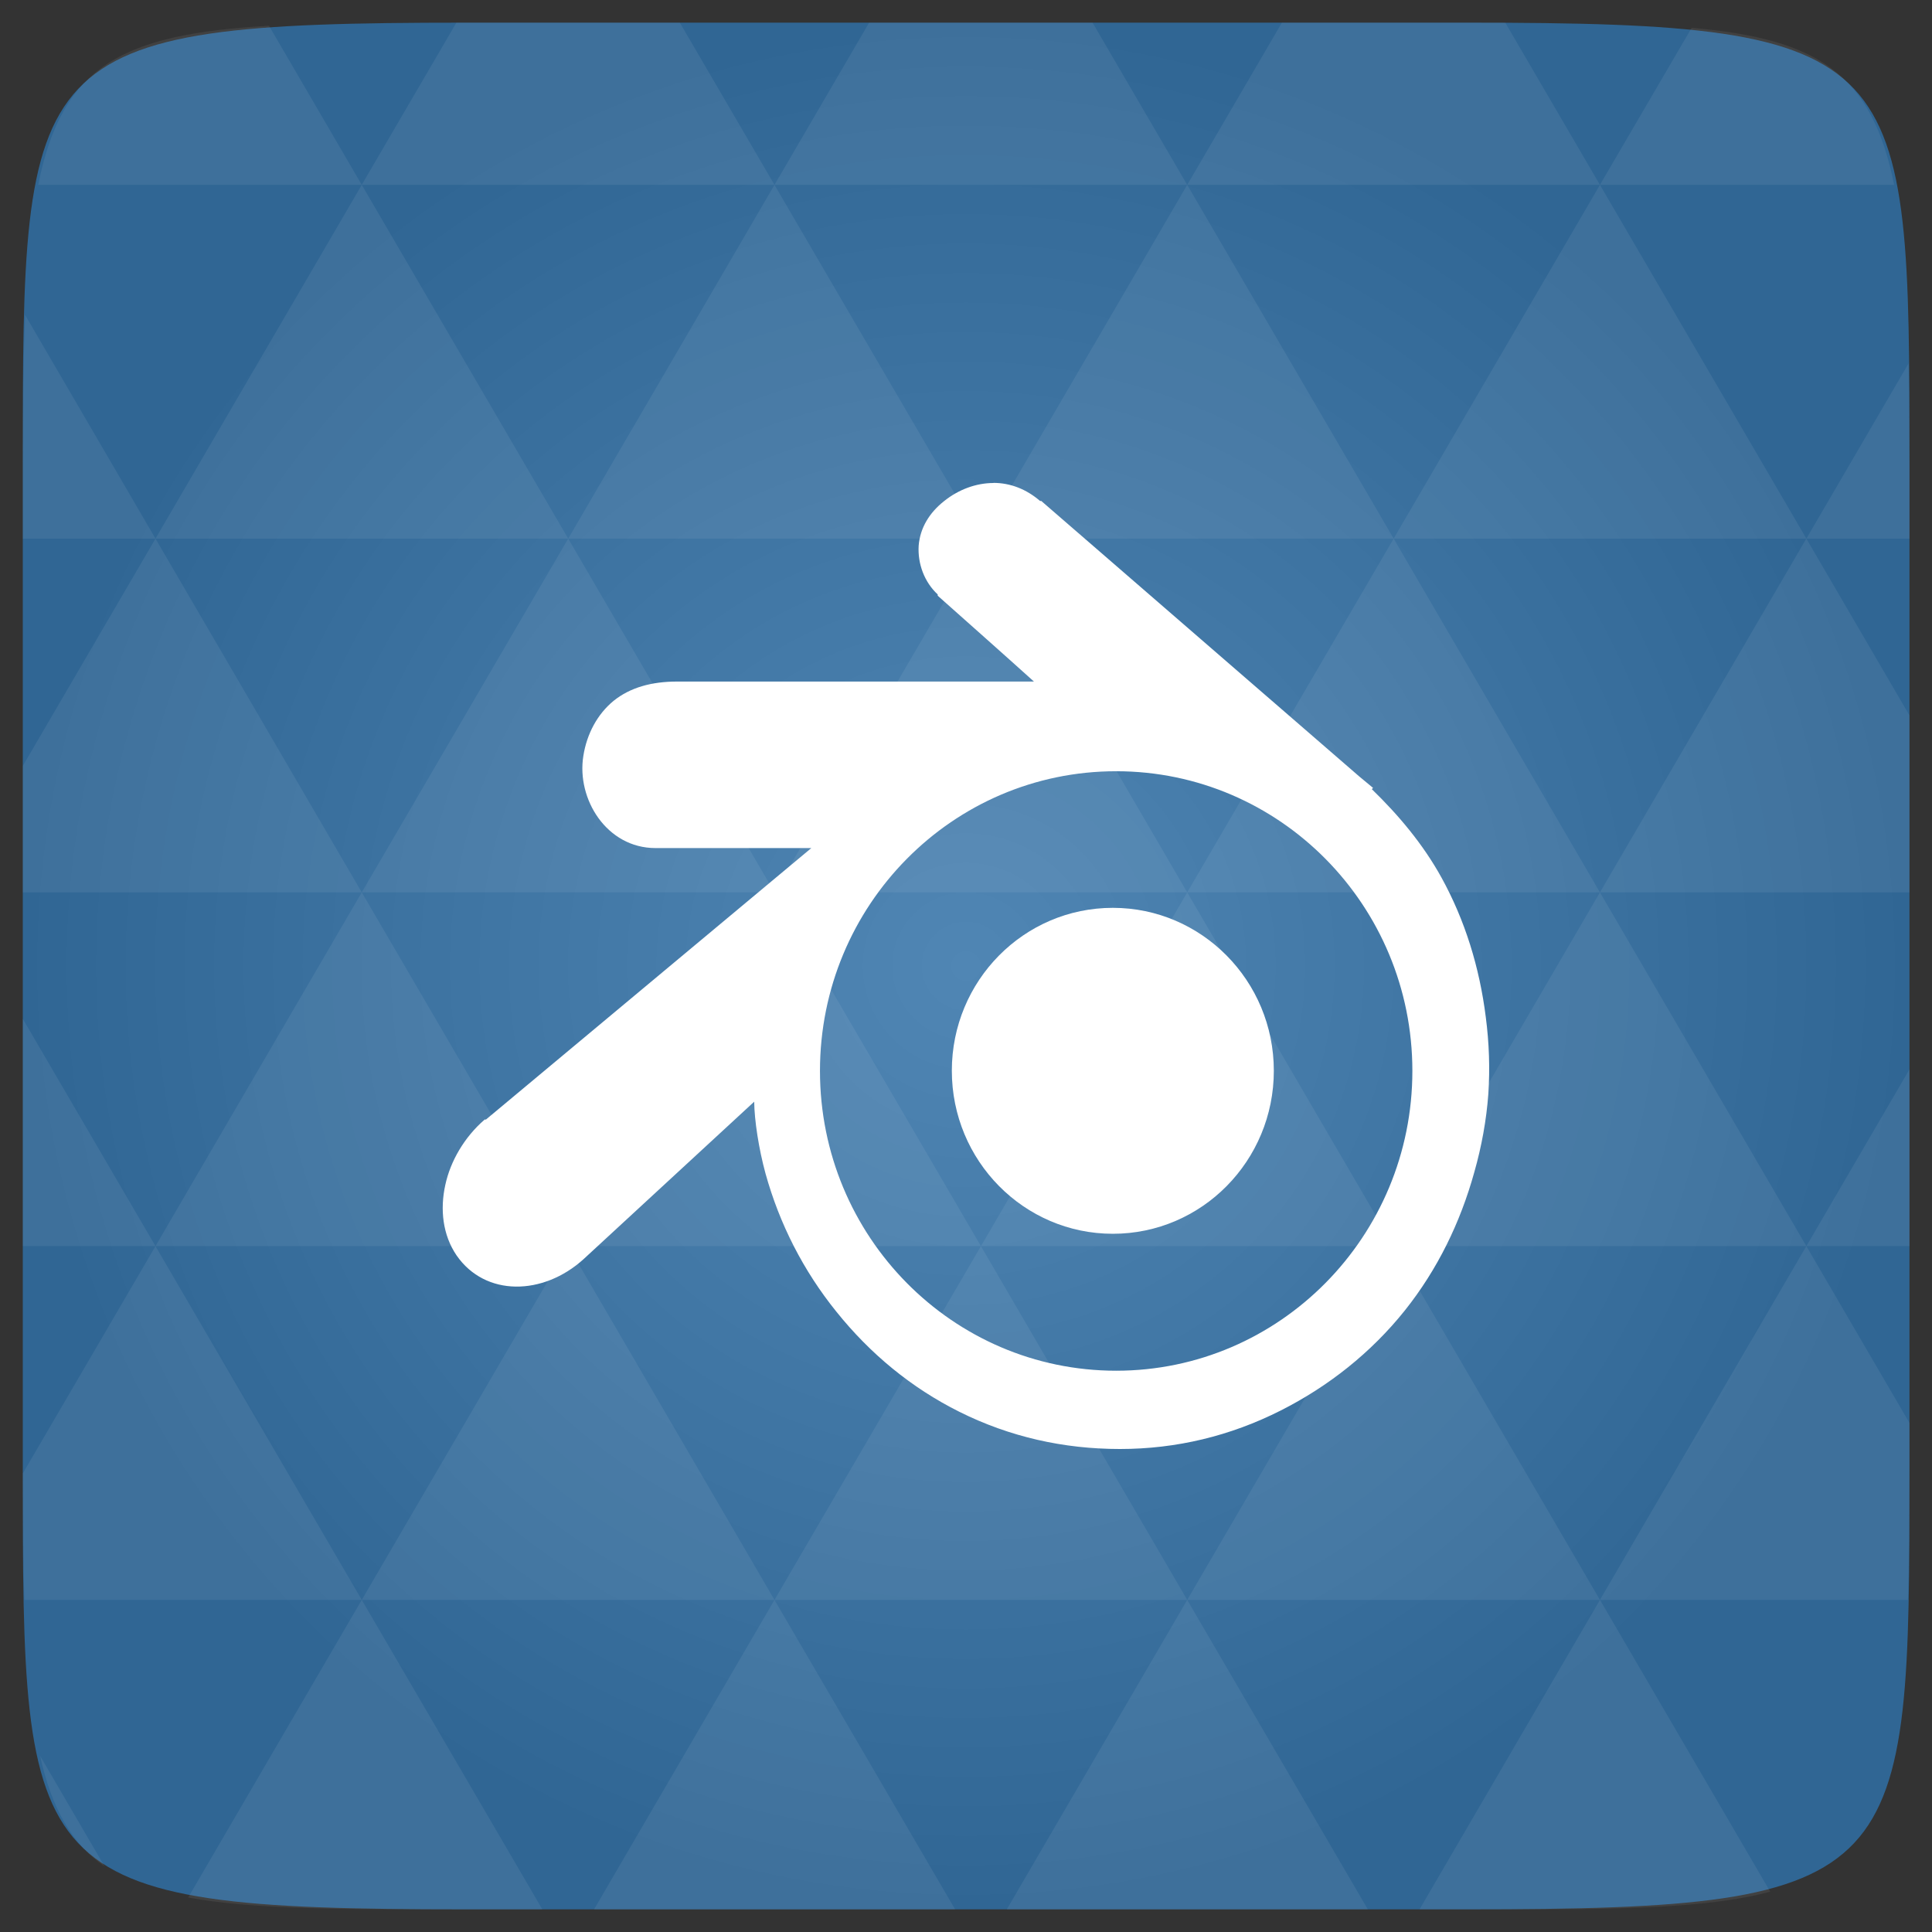 <svg xmlns="http://www.w3.org/2000/svg" viewBox="0 0 48 48"><rect x="0" y="0" width="48" height="48" fill="#333333" stroke="none"/><defs><radialGradient id="thisWeirdIdNameFixesABug0" cx="24" cy="24" r="23.437" gradientUnits="userSpaceOnUse"><stop stop-color="#5086b4"/><stop offset="1" stop-color="#306694"/></radialGradient></defs><path d="m 47.44 11.547 l 0 24.906 c 0 10.25 0 10.984 -10.984 10.984 l -24.902 0 c -10.988 0 -10.988 -0.734 -10.988 -10.984 l 0 -24.906 c 0 -10.25 0 -10.984 10.988 -10.984 l 24.902 0 c 10.984 0 10.984 0.734 10.984 10.984" fill="url(#thisWeirdIdNameFixesABug0)"/><!-- color: #5086b4 --><path d="m 24.684 12 c -0.43 0 -0.867 0.16 -1.227 0.449 c -0.363 0.285 -0.598 0.664 -0.633 1.109 c -0.027 0.449 0.141 0.902 0.473 1.211 l 0 0.031 c 0.785 0.699 1.598 1.418 2.391 2.133 l -8.867 0 c -0.633 0 -1.164 0.148 -1.574 0.477 c -0.406 0.332 -0.668 0.824 -0.754 1.371 c -0.172 1.07 0.578 2.289 1.793 2.289 l 3.871 0 l -8.09 6.75 c 0 0 -0.004 -0.02 -0.031 0 c -0.492 0.426 -0.844 1.02 -0.973 1.621 c -0.133 0.605 -0.066 1.242 0.281 1.75 c 0.715 1.031 2.148 1 3.148 0.098 l 4.246 -3.918 c 0.004 0.457 0.113 1.172 0.281 1.785 c 0.348 1.254 0.941 2.418 1.762 3.434 c 0.84 1.047 1.863 1.891 3.051 2.484 c 1.25 0.625 2.594 0.926 3.992 0.926 c 1.402 0 2.746 -0.324 3.996 -0.957 c 1.184 -0.598 2.242 -1.434 3.082 -2.484 c 0.813 -1.02 1.379 -2.184 1.727 -3.438 c 0.18 -0.633 0.301 -1.293 0.348 -1.941 c 0.043 -0.637 0.02 -1.273 -0.063 -1.91 c -0.156 -1.238 -0.516 -2.406 -1.102 -3.469 c -0.457 -0.828 -1.066 -1.551 -1.73 -2.195 l 0.031 -0.031 l -0.348 -0.289 l -7.859 -6.809 c 0 0 -0.031 -0.027 -0.035 -0.031 c 0 0 -0.027 0 -0.031 0 c -0.34 -0.293 -0.738 -0.449 -1.16 -0.449 m 3.051 7.164 c 4.063 0 7.359 3.332 7.359 7.445 c 0 4.113 -3.297 7.449 -7.359 7.449 c -4.066 0 -7.359 -3.336 -7.359 -7.449 c 0 -4.113 3.293 -7.445 7.359 -7.445 m 0 0" fill="#fff" fill-rule="evenodd"/><path d="m 31.648 26.602 c 0 2.238 -1.789 4.051 -4 4.051 c -2.207 0 -4 -1.813 -4 -4.051 c 0 -2.234 1.789 -4.047 4 -4.047 c 2.207 0 4 1.813 4 4.047 m 0 0" fill="#fff"/><path d="m 38.27 47.44 c 2.543 -0.012 4.379 -0.082 5.711 -0.441 l -4.23 -7.25 -4.484 7.691 1.191 0 c 0.641 0 1.242 0 1.813 0 z m 1.48 -7.691 -5.125 -8.789 -5.129 8.789 z m 0 0 7.652 0 c 0.031 -0.973 0.039 -2.063 0.039 -3.297 l 0 -1.098 -2.563 -4.395 z m 5.129 -8.789 -5.129 -8.789 -5.125 8.789 z m 0 0 2.563 0 0 -4.395 z m -10.254 0 -5.129 -8.789 -5.125 8.789 z m -10.254 0 -5.129 8.789 10.254 0 z m 0 0 -5.129 -8.789 -5.125 8.789 z m -10.254 0 -5.129 8.789 10.254 0 z m 0 0 -5.129 -8.789 -5.125 8.789 z m -10.254 0 -3.297 5.648 c 0 1.168 0.012 2.211 0.039 3.141 l 8.383 0 z m 0 0 -3.297 -5.648 0 5.648 z m 5.125 8.789 -4.313 7.395 c 1.598 0.293 3.809 0.297 6.879 0.297 l 1.922 0 z m 0 -17.578 -5.125 -8.789 -3.297 5.648 0 3.141 z m 0 0 10.254 0 -5.125 -8.789 z m 5.129 -8.789 -5.129 -8.789 -5.125 8.789 z m 0 0 10.254 0 -5.129 -8.789 z m 5.125 -8.789 -2.352 -4.03 -5.336 0 c -0.078 0 -0.141 0 -0.215 0 l -2.352 4.03 z m 0 0 10.254 0 -2.352 -4.03 -5.551 0 z m 10.254 0 10.254 0 l -2.352 -4.03 c -0.313 0 -0.609 0 -0.941 0 l -4.609 0 z m 0 0 -5.125 8.789 10.254 0 z m 5.129 8.789 10.254 0 -5.129 -8.789 z m 0 0 -5.129 8.789 10.254 0 z m 5.125 8.789 7.691 0 0 -4.395 -2.563 -4.395 z m 5.129 -8.789 2.563 0 0 -1.832 c 0 -0.914 -0.008 -1.75 -0.023 -2.523 z m -15.383 8.789 -5.125 -8.789 -5.129 8.789 z m 10.254 -17.578 7.309 0 c -0.555 -2.758 -1.887 -3.629 -5.03 -3.902 z m -30.762 0 l -2.305 -3.953 c -3.66 0.207 -5.141 0.996 -5.734 3.953 z m -5.125 8.789 l -3.238 -5.555 c -0.043 1.074 -0.059 2.309 -0.059 3.723 l 0 1.832 z m 15.379 26.367 -4.484 7.691 8.973 0 z m 10.254 0 -4.484 7.691 8.973 0 z m -26.898 6.621 -1.602 -2.746 c 0.293 1.316 0.785 2.18 1.602 2.746 z" fill="#fff" fill-opacity="0.07"/></svg>